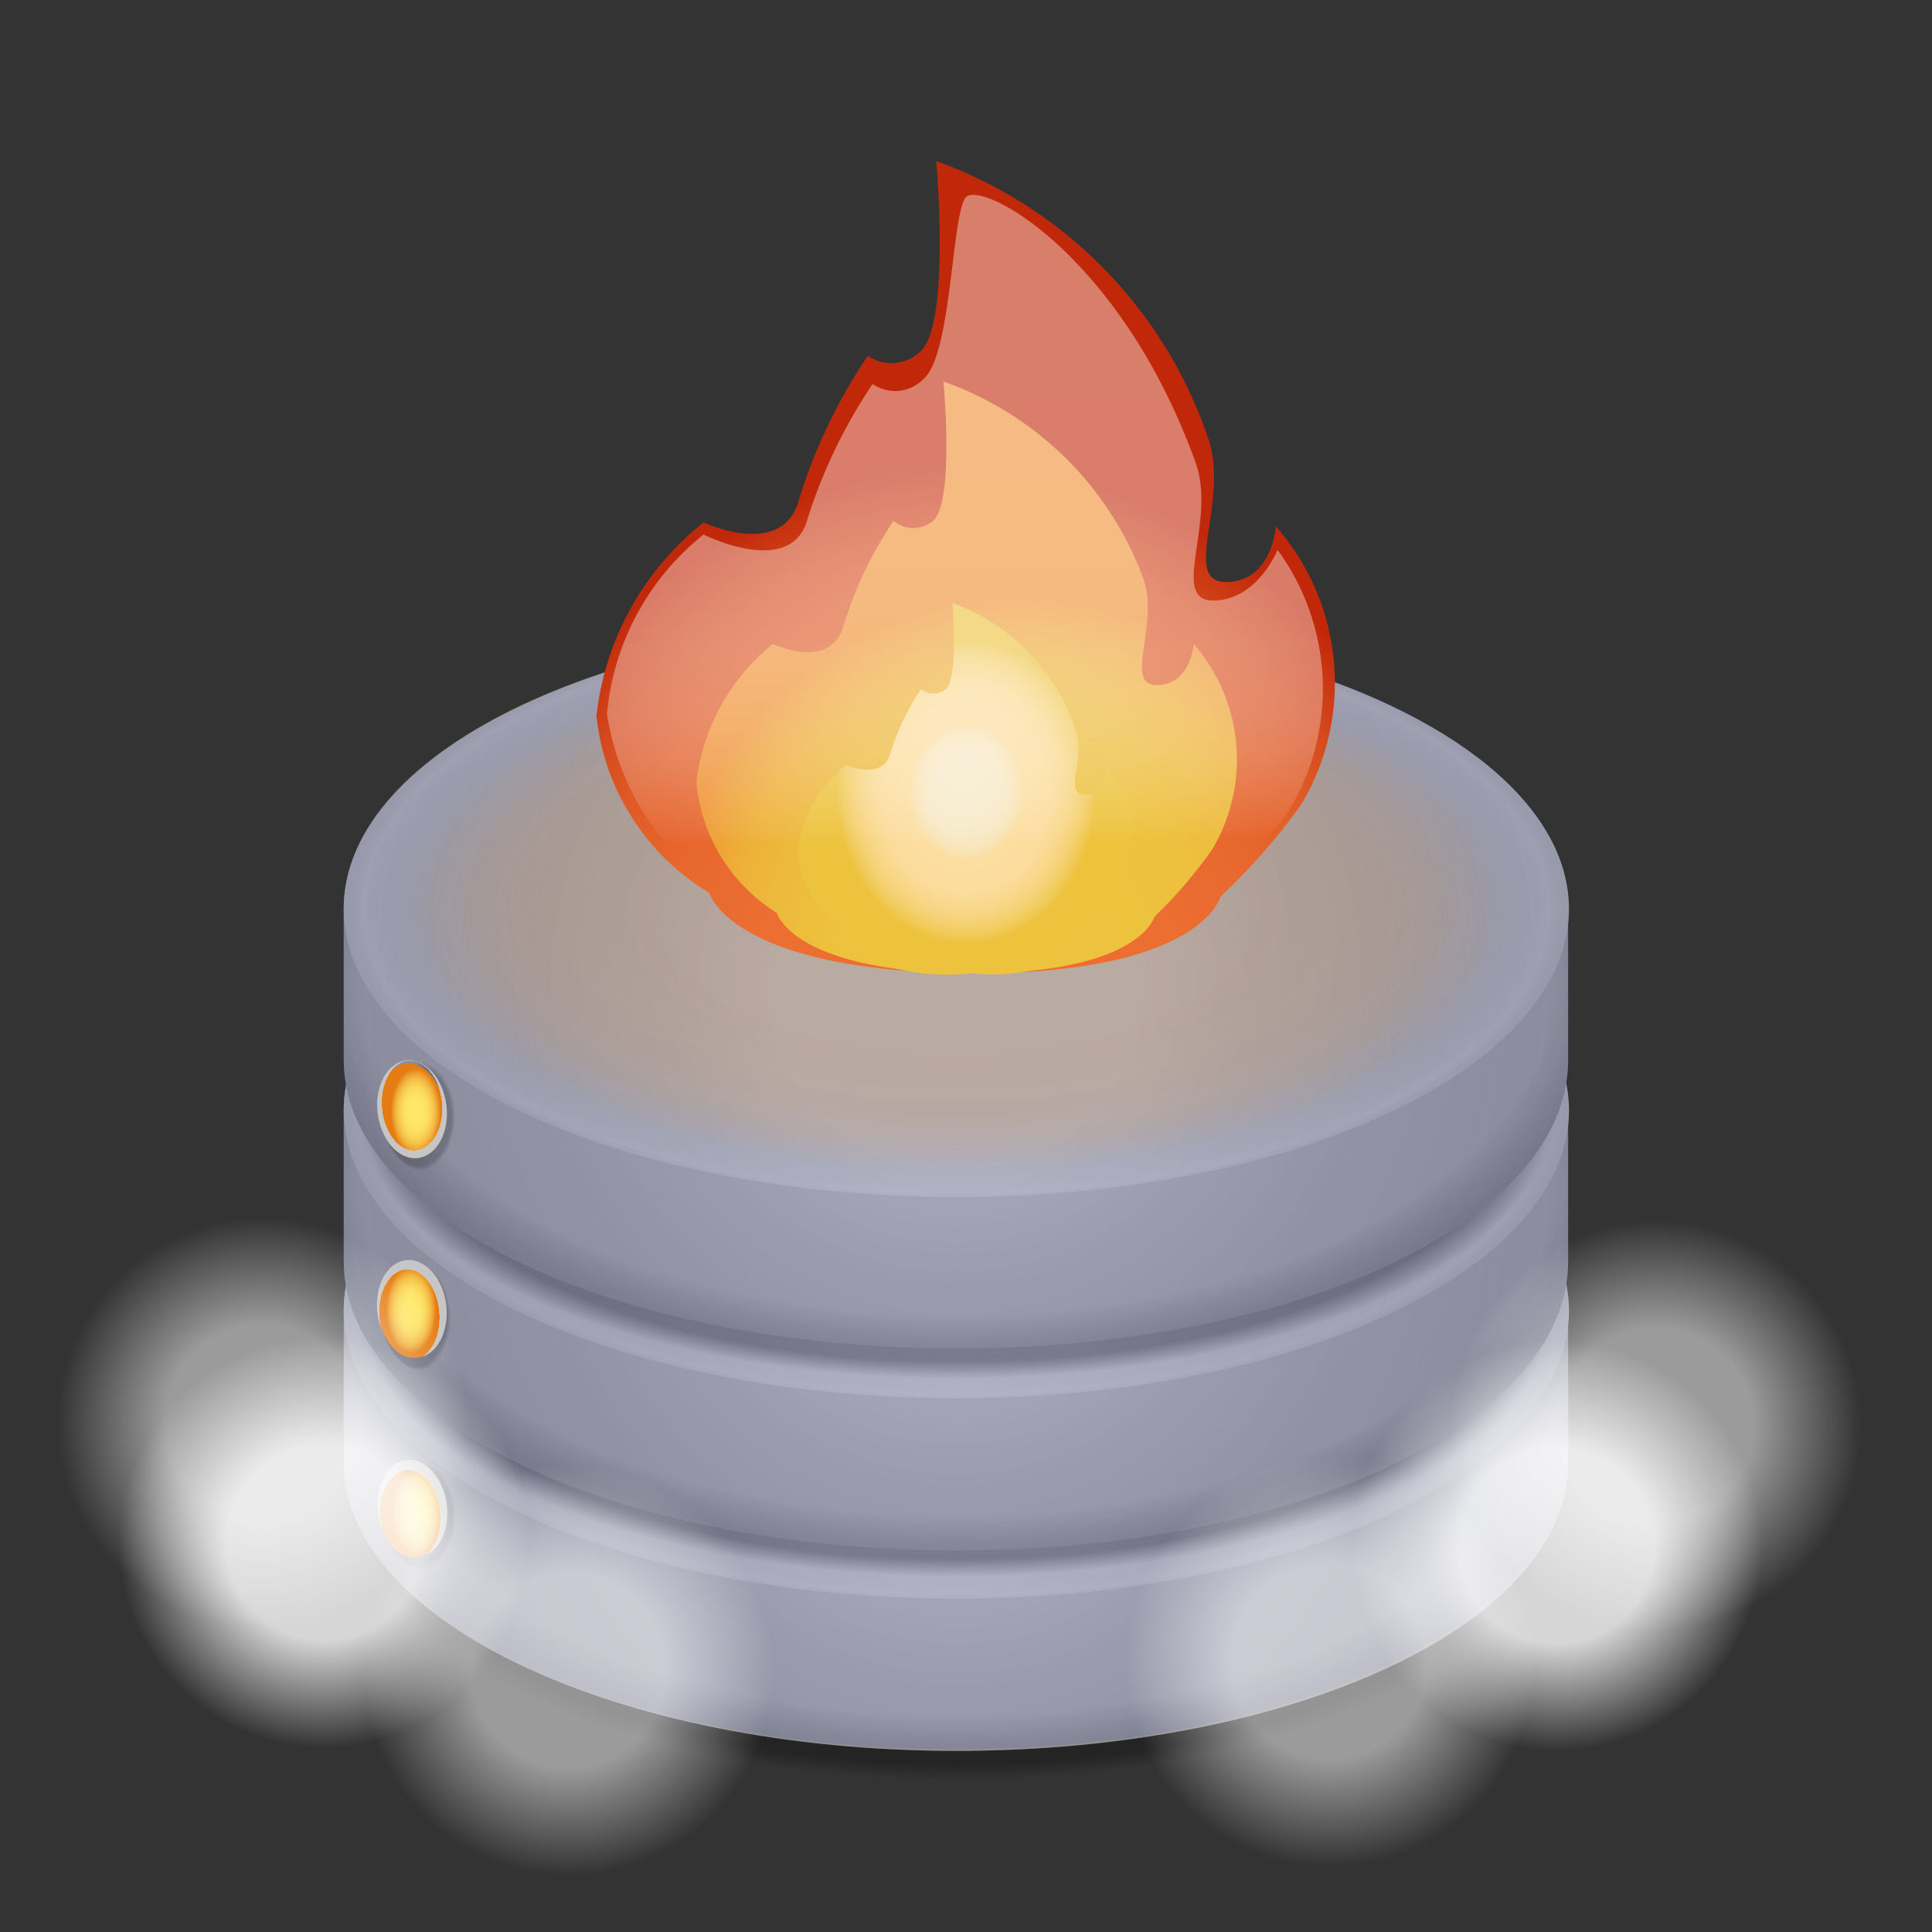 <svg xmlns="http://www.w3.org/2000/svg" xmlns:xlink="http://www.w3.org/1999/xlink" viewBox="0 0 24 24"><rect x="0" y="0" width="24" height="24" fill="#333333" stroke="none"/><defs><style>.a{isolation:isolate;}.b{fill:url(#a);}.c{fill:#999;}.d{fill:url(#b);}.e{fill:#a5a5a5;}.f{fill:url(#c);}.g{fill:url(#d);}.h{fill:url(#e);}.i{fill:url(#f);}.j{fill:url(#g);}.k{fill:url(#h);}.l{fill:url(#i);}.m{fill:url(#j);}.n{fill:url(#k);}.o{fill:url(#l);}.p{fill:#1225d8;opacity:0.1;mix-blend-mode:multiply;}.q{fill:url(#m);}.r{fill:url(#n);}.s{fill:url(#o);}.t{fill:url(#p);}.u{mix-blend-mode:overlay;fill:url(#q);}.v{fill:url(#r);}.w{fill:url(#s);}.x{fill:url(#t);}.y{fill:url(#u);}.z{fill:url(#v);}.aa{fill:url(#w);}.ab{fill:url(#x);}.ac{fill:url(#y);}.ad{fill:url(#z);}.ae,.ah{opacity:0.8;}.ae{fill:url(#aa);}.af,.ag,.ai,.aj{opacity:0.51;}.af{fill:url(#ab);}.ag{fill:url(#ac);}.ah{fill:url(#ad);}.ai{fill:url(#ae);}.aj{fill:url(#af);}.ak{fill:none;}</style><radialGradient id="a" cx="11.88" cy="18.78" r="7.84" gradientTransform="translate(0 10.31) scale(1 0.45)" gradientUnits="userSpaceOnUse"><stop offset="0.89" stop-opacity="0.3"/><stop offset="0.95" stop-opacity="0"/></radialGradient><radialGradient id="b" cx="11.88" cy="17.22" r="8.17" gradientTransform="translate(0 7.51) scale(1 0.56)" gradientUnits="userSpaceOnUse"><stop offset="0.91" stop-opacity="0"/><stop offset="1" stop-color="#232323" stop-opacity="0.2"/></radialGradient><radialGradient id="c" cx="11.88" cy="17.22" r="7.82" gradientUnits="userSpaceOnUse"><stop offset="0.29" stop-color="#fff" stop-opacity="0.3"/><stop offset="1" stop-color="#a5a5a5" stop-opacity="0"/></radialGradient><radialGradient id="d" cx="11.88" cy="16.28" r="7.75" gradientTransform="translate(0 8.46) scale(1 0.48)" gradientUnits="userSpaceOnUse"><stop offset="0.47" stop-color="#a5a5a5" stop-opacity="0"/><stop offset="0.76" stop-color="#acacac" stop-opacity="0.01"/><stop offset="0.86" stop-color="#c4c4c4" stop-opacity="0.03"/><stop offset="0.93" stop-color="#ededed" stop-opacity="0.08"/><stop offset="0.95" stop-color="#fff" stop-opacity="0.1"/><stop offset="1" stop-color="#999" stop-opacity="0"/></radialGradient><radialGradient id="e" cx="11.88" cy="16.25" r="7.84" gradientTransform="translate(0 8.92) scale(1 0.45)" xlink:href="#a"/><radialGradient id="f" cx="11.88" cy="14.73" r="8.17" gradientTransform="translate(0 6.42) scale(1 0.56)" xlink:href="#b"/><radialGradient id="g" cx="11.88" cy="14.73" r="7.82" xlink:href="#c"/><radialGradient id="h" cx="11.88" cy="13.79" r="7.75" gradientTransform="translate(0 7.17) scale(1 0.48)" xlink:href="#d"/><radialGradient id="i" cx="11.88" cy="13.79" r="7.84" gradientTransform="translate(0 7.57) scale(1 0.45)" xlink:href="#a"/><radialGradient id="j" cx="11.88" cy="12.23" r="8.17" gradientTransform="translate(0 5.33) scale(1 0.56)" xlink:href="#b"/><radialGradient id="k" cx="11.88" cy="12.23" r="7.82" xlink:href="#c"/><radialGradient id="l" cx="11.88" cy="11.29" r="7.75" gradientTransform="translate(0 5.87) scale(1 0.48)" xlink:href="#d"/><radialGradient id="m" cx="11.88" cy="11.29" r="7.75" gradientTransform="translate(0 5.87) scale(1 0.48)" gradientUnits="userSpaceOnUse"><stop offset="0.47" stop-color="#e88f23" stop-opacity="0.2"/><stop offset="0.7" stop-color="#e58f28" stop-opacity="0.19"/><stop offset="0.78" stop-color="#d99139" stop-opacity="0.16"/><stop offset="0.84" stop-color="#c59357" stop-opacity="0.11"/><stop offset="0.89" stop-color="#a99782" stop-opacity="0.04"/><stop offset="0.91" stop-color="#999" stop-opacity="0"/></radialGradient><radialGradient id="n" cx="12.13" cy="15.58" r="11.72" gradientTransform="matrix(-0.01, -1, 0.74, -0.01, 0.62, 27.8)" gradientUnits="userSpaceOnUse"><stop offset="0.1" stop-color="#ed7032"/><stop offset="0.45" stop-color="#ec6e31"/><stop offset="0.58" stop-color="#e8672d"/><stop offset="0.67" stop-color="#e05c27"/><stop offset="0.74" stop-color="#d64b1d"/><stop offset="0.8" stop-color="#c93511"/><stop offset="0.83" stop-color="#c1280a"/></radialGradient><radialGradient id="o" cx="12.66" cy="11.87" r="5.82" gradientUnits="userSpaceOnUse"><stop offset="0" stop-color="#edc33e"/><stop offset="0.39" stop-color="#edc13d"/><stop offset="0.53" stop-color="#edba3c"/><stop offset="0.63" stop-color="#eeaf38"/><stop offset="0.71" stop-color="#ee9e34"/><stop offset="0.76" stop-color="#ef8f30"/></radialGradient><radialGradient id="p" cx="12" cy="9.79" r="2.04" gradientTransform="translate(0 -1.62) scale(1 1.17)" gradientUnits="userSpaceOnUse"><stop offset="0" stop-color="#f7ebcd"/><stop offset="0.18" stop-color="#f7eacb"/><stop offset="0.25" stop-color="#f8e8c4"/><stop offset="0.3" stop-color="#f9e5b9"/><stop offset="0.34" stop-color="#fbe0a8"/><stop offset="0.35" stop-color="#fcdea2"/><stop offset="0.47" stop-color="#fcdd9f"/><stop offset="0.55" stop-color="#fadb97"/><stop offset="0.62" stop-color="#f8d788"/><stop offset="0.69" stop-color="#f5d172"/><stop offset="0.75" stop-color="#f1ca57"/><stop offset="0.79" stop-color="#edc33e"/></radialGradient><linearGradient id="q" x1="11.93" y1="3.82" x2="12.01" y2="12.01" gradientUnits="userSpaceOnUse"><stop offset="0.06" stop-color="#fff" stop-opacity="0.4"/><stop offset="0.4" stop-color="#fff" stop-opacity="0.39"/><stop offset="0.52" stop-color="#fff" stop-opacity="0.37"/><stop offset="0.61" stop-color="#fff" stop-opacity="0.32"/><stop offset="0.68" stop-color="#fff" stop-opacity="0.25"/><stop offset="0.73" stop-color="#fff" stop-opacity="0.17"/><stop offset="0.79" stop-color="#fff" stop-opacity="0.06"/><stop offset="0.81" stop-color="#fff" stop-opacity="0"/></linearGradient><radialGradient id="r" cx="5.21" cy="13.86" r="0.45" gradientTransform="translate(2.63 -7.54) rotate(7.12) scale(1 1.51)" gradientUnits="userSpaceOnUse"><stop offset="0.89" stop-opacity="0.2"/><stop offset="1" stop-opacity="0"/></radialGradient><radialGradient id="s" cx="5.11" cy="13.8" r="0.39" gradientTransform="matrix(0.99, 0.12, -0.21, 1.72, 3, -10.53)" gradientUnits="userSpaceOnUse"><stop offset="0" stop-color="#ffe969"/><stop offset="0.24" stop-color="#fee767"/><stop offset="0.39" stop-color="#fcde61"/><stop offset="0.5" stop-color="#f9d055"/><stop offset="0.61" stop-color="#f4bc46"/><stop offset="0.7" stop-color="#eea231"/><stop offset="0.78" stop-color="#e78318"/><stop offset="0.8" stop-color="#e57c13"/></radialGradient><radialGradient id="t" cx="5.09" cy="13.78" r="0.4" gradientTransform="matrix(1, 0.05, -0.07, 1.5, 1, -7.19)" gradientUnits="userSpaceOnUse"><stop offset="0.92" stop-color="#fff" stop-opacity="0"/><stop offset="0.92" stop-color="#fefefe" stop-opacity="0.01"/><stop offset="0.93" stop-color="#fcfcfc" stop-opacity="0.05"/><stop offset="0.93" stop-color="#f8f8f8" stop-opacity="0.13"/><stop offset="0.93" stop-color="#f2f2f2" stop-opacity="0.23"/><stop offset="0.93" stop-color="#ebebeb" stop-opacity="0.36"/><stop offset="0.93" stop-color="#e1e1e1" stop-opacity="0.52"/><stop offset="0.94" stop-color="#d6d6d6" stop-opacity="0.71"/><stop offset="0.94" stop-color="#cacaca" stop-opacity="0.93"/><stop offset="0.94" stop-color="#c6c6c6"/></radialGradient><radialGradient id="u" cx="5.21" cy="16.34" r="0.45" gradientTransform="matrix(0.99, 0.12, -0.19, 1.5, 3.1, -8.77)" xlink:href="#r"/><radialGradient id="v" cx="5.11" cy="16.28" r="0.39" gradientTransform="translate(3.53 -12.31) rotate(7.12) scale(1 1.73)" xlink:href="#s"/><radialGradient id="w" cx="5.09" cy="16.26" r="0.4" gradientTransform="translate(1.17 -8.44) rotate(2.74) scale(1 1.51)" xlink:href="#t"/><radialGradient id="x" cx="5.21" cy="18.82" r="0.45" gradientTransform="translate(3.56 -10.01) rotate(7.12) scale(1 1.51)" xlink:href="#r"/><radialGradient id="y" cx="5.11" cy="18.76" r="0.39" gradientTransform="matrix(0.99, 0.12, -0.21, 1.72, 4.06, -14.09)" xlink:href="#s"/><radialGradient id="z" cx="5.09" cy="18.74" r="0.4" gradientTransform="translate(1.35 -9.69) rotate(2.74) scale(1 1.51)" xlink:href="#t"/><radialGradient id="aa" cx="-1394.48" cy="19.16" r="3.19" gradientTransform="matrix(-1, 0, 0, 1, -1390.46, 0)" gradientUnits="userSpaceOnUse"><stop offset="0.38" stop-color="#fff"/><stop offset="0.8" stop-color="#fff" stop-opacity="0"/></radialGradient><radialGradient id="ab" cx="-1397.52" cy="20.75" r="3.19" xlink:href="#aa"/><radialGradient id="ac" cx="-1393.72" cy="17.67" r="3.19" xlink:href="#aa"/><radialGradient id="ad" cx="19.34" cy="19.2" r="3.19" gradientTransform="matrix(1, 0, 0, 1, 0, 0)" xlink:href="#aa"/><radialGradient id="ae" cx="16.52" cy="20.64" r="3.19" gradientTransform="matrix(1, 0, 0, 1, 0, 0)" xlink:href="#aa"/><radialGradient id="af" cx="20.57" cy="17.71" r="3.19" gradientTransform="matrix(1, 0, 0, 1, 0, 0)" xlink:href="#aa"/></defs><g class="a"><ellipse class="b" cx="11.88" cy="18.78" rx="7.61" ry="3.58"/><path class="c" d="M4.27,16.28c0-2,3.41-3.58,7.61-3.58s7.6,1.6,7.6,3.58h0v1.89h0c0,2-3.4,3.58-7.6,3.58s-7.61-1.61-7.61-3.58V16.27Z"/><path class="d" d="M4.27,16.28c0-2,3.41-3.58,7.61-3.58s7.6,1.6,7.6,3.58h0v1.89h0c0,2-3.4,3.58-7.6,3.58s-7.61-1.61-7.61-3.58V16.27Z"/><ellipse class="e" cx="11.88" cy="16.28" rx="7.61" ry="3.58"/><path class="f" d="M4.27,16.28c0-2,3.41-3.58,7.61-3.58s7.6,1.6,7.6,3.58h0v1.89h0c0,2-3.4,3.58-7.6,3.58s-7.61-1.61-7.61-3.58V16.27Z"/><ellipse class="g" cx="11.88" cy="16.28" rx="7.61" ry="3.58"/><ellipse class="h" cx="11.88" cy="16.25" rx="7.61" ry="3.58"/><path class="c" d="M4.27,13.79c0-2,3.41-3.59,7.61-3.59s7.6,1.61,7.6,3.59h0v1.88h0c0,2-3.4,3.59-7.6,3.59s-7.61-1.61-7.61-3.59V13.78Z"/><path class="i" d="M4.27,13.79c0-2,3.41-3.59,7.61-3.59s7.6,1.61,7.6,3.59h0v1.88h0c0,2-3.4,3.59-7.6,3.59s-7.61-1.61-7.61-3.59V13.78Z"/><ellipse class="e" cx="11.88" cy="13.79" rx="7.61" ry="3.58"/><path class="j" d="M4.27,13.79c0-2,3.41-3.59,7.61-3.59s7.6,1.61,7.6,3.59h0v1.88h0c0,2-3.4,3.59-7.6,3.59s-7.61-1.61-7.61-3.59V13.78Z"/><ellipse class="k" cx="11.88" cy="13.79" rx="7.61" ry="3.58"/><ellipse class="l" cx="11.88" cy="13.79" rx="7.61" ry="3.58"/><path class="c" d="M4.27,11.29c0-2,3.41-3.58,7.61-3.58s7.6,1.61,7.6,3.58h0v1.88h0c0,2-3.4,3.58-7.6,3.58s-7.61-1.6-7.61-3.58V11.29Z"/><path class="m" d="M4.27,11.29c0-2,3.41-3.58,7.61-3.58s7.6,1.61,7.6,3.58h0v1.88h0c0,2-3.4,3.58-7.6,3.58s-7.61-1.6-7.61-3.58V11.29Z"/><ellipse class="e" cx="11.88" cy="11.29" rx="7.61" ry="3.58"/><path class="n" d="M4.27,11.29c0-2,3.41-3.58,7.61-3.58s7.6,1.61,7.6,3.58h0v1.88h0c0,2-3.4,3.58-7.6,3.58s-7.61-1.6-7.61-3.58V11.29Z"/><ellipse class="o" cx="11.88" cy="11.29" rx="7.61" ry="3.58"/><path class="p" d="M19.49,13.17V11.29h0c0-2-3.4-3.58-7.6-3.58S4.27,9.32,4.27,11.29v1.88a3,3,0,0,0,0,.31,3,3,0,0,0,0,.31v1.87c0,.1,0,.2,0,.3a2.58,2.58,0,0,0,0,.29h0v1.9c0,2,3.41,3.58,7.61,3.58s7.6-1.61,7.6-3.58h0V16.27h0v0h0a1.36,1.36,0,0,0,0-.29,1.53,1.53,0,0,0,0-.3h0V13.78h0a1.55,1.55,0,0,0,0-.31,1.55,1.55,0,0,0,0-.31Z"/><ellipse class="q" cx="11.88" cy="11.29" rx="7.61" ry="3.58"/><path class="r" d="M12.13,12.09c-3.05,0-3.32-1-3.32-1a2.91,2.91,0,0,1-1.4-2.2,3.56,3.56,0,0,1,1.33-2.4s1,.47,1.19-.3a6.74,6.74,0,0,1,.85-1.77.52.52,0,0,0,.66-.06C11.81,4,11.63,2,11.63,2A5.56,5.56,0,0,1,15,5.42c.29.78-.34,1.81.23,1.81s.62-.69.62-.69A2.94,2.94,0,0,1,16.16,10a7.83,7.83,0,0,1-1,1.14S14.93,12.09,12.13,12.09Z"/><path class="s" d="M12.1,12.09c-2.25,0-2.45-.75-2.45-.75a2.14,2.14,0,0,1-1-1.62A2.6,2.6,0,0,1,9.6,8s.72.34.88-.23a4.86,4.86,0,0,1,.62-1.3.38.38,0,0,0,.49,0c.27-.23.13-1.73.13-1.73A4.1,4.1,0,0,1,14.2,7.18c.21.57-.25,1.33.17,1.33s.46-.51.46-.51a2.19,2.19,0,0,1,.23,2.55,5.92,5.92,0,0,1-.72.84S14.16,12.09,12.1,12.09Z"/><path class="t" d="M12.06,12.09a2.61,2.61,0,0,1-1.86-.5s.35,0,.35,0a1.33,1.33,0,0,1-.64-1,1.61,1.61,0,0,1,.6-1.09s.45.21.55-.14a3.2,3.2,0,0,1,.38-.8.24.24,0,0,0,.31,0c.16-.14.08-1.07.08-1.07a2.53,2.53,0,0,1,1.53,1.56c.13.35-.15.82.11.82s.28-.31.28-.31a1.34,1.34,0,0,1,.15,1.57,3.69,3.69,0,0,1-.45.52,2.19,2.19,0,0,1,.39-.06A2.48,2.48,0,0,1,12.06,12.09Z"/><path class="u" d="M12.12,12.09c-2.9,0-3.16-1-3.16-1A3.26,3.26,0,0,1,7.54,8.87a3.22,3.22,0,0,1,1.2-2.23s1.09.55,1.29-.19a6.52,6.52,0,0,1,.81-1.68.49.49,0,0,0,.63-.06c.35-.29.35-2,.52-2.25s1.92.68,2.86,3.28c.27.74-.33,1.72.22,1.72s.8-.63.8-.63A2.93,2.93,0,0,1,16,10.09,7.57,7.57,0,0,1,15,11.18S14.79,12.09,12.12,12.09Z"/><ellipse class="v" cx="5.21" cy="13.86" rx="0.48" ry="0.68" transform="translate(-1.68 0.75) rotate(-7.12)"/><ellipse class="w" cx="5.11" cy="13.8" rx="0.41" ry="0.59" transform="translate(-1.67 0.74) rotate(-7.12)"/><ellipse class="x" cx="5.12" cy="13.78" rx="0.43" ry="0.61" transform="translate(-1.67 0.74) rotate(-7.12)"/><ellipse class="y" cx="5.21" cy="16.34" rx="0.48" ry="0.68" transform="translate(-1.99 0.77) rotate(-7.12)"/><ellipse class="z" cx="5.11" cy="16.28" rx="0.41" ry="0.59" transform="translate(-1.98 0.76) rotate(-7.12)"/><ellipse class="aa" cx="5.12" cy="16.26" rx="0.43" ry="0.61" transform="translate(-1.98 0.76) rotate(-7.12)"/><ellipse class="ab" cx="5.21" cy="18.82" rx="0.48" ry="0.68" transform="translate(-2.29 0.79) rotate(-7.12)"/><ellipse class="ac" cx="5.11" cy="18.76" rx="0.41" ry="0.59" transform="translate(-2.29 0.78) rotate(-7.12)"/><ellipse class="ad" cx="5.12" cy="18.74" rx="0.43" ry="0.61" transform="translate(-2.28 0.78) rotate(-7.12)"/><circle class="ae" cx="4.02" cy="19.16" r="3.19"/><circle class="af" cx="7.05" cy="20.75" r="3.19"/><circle class="ag" cx="3.26" cy="17.67" r="3.19"/><circle class="ah" cx="19.34" cy="19.2" r="3.19"/><circle class="ai" cx="16.52" cy="20.64" r="3.19"/><circle class="aj" cx="20.57" cy="17.71" r="3.19"/><rect class="ak" width="24" height="24"/></g></svg>